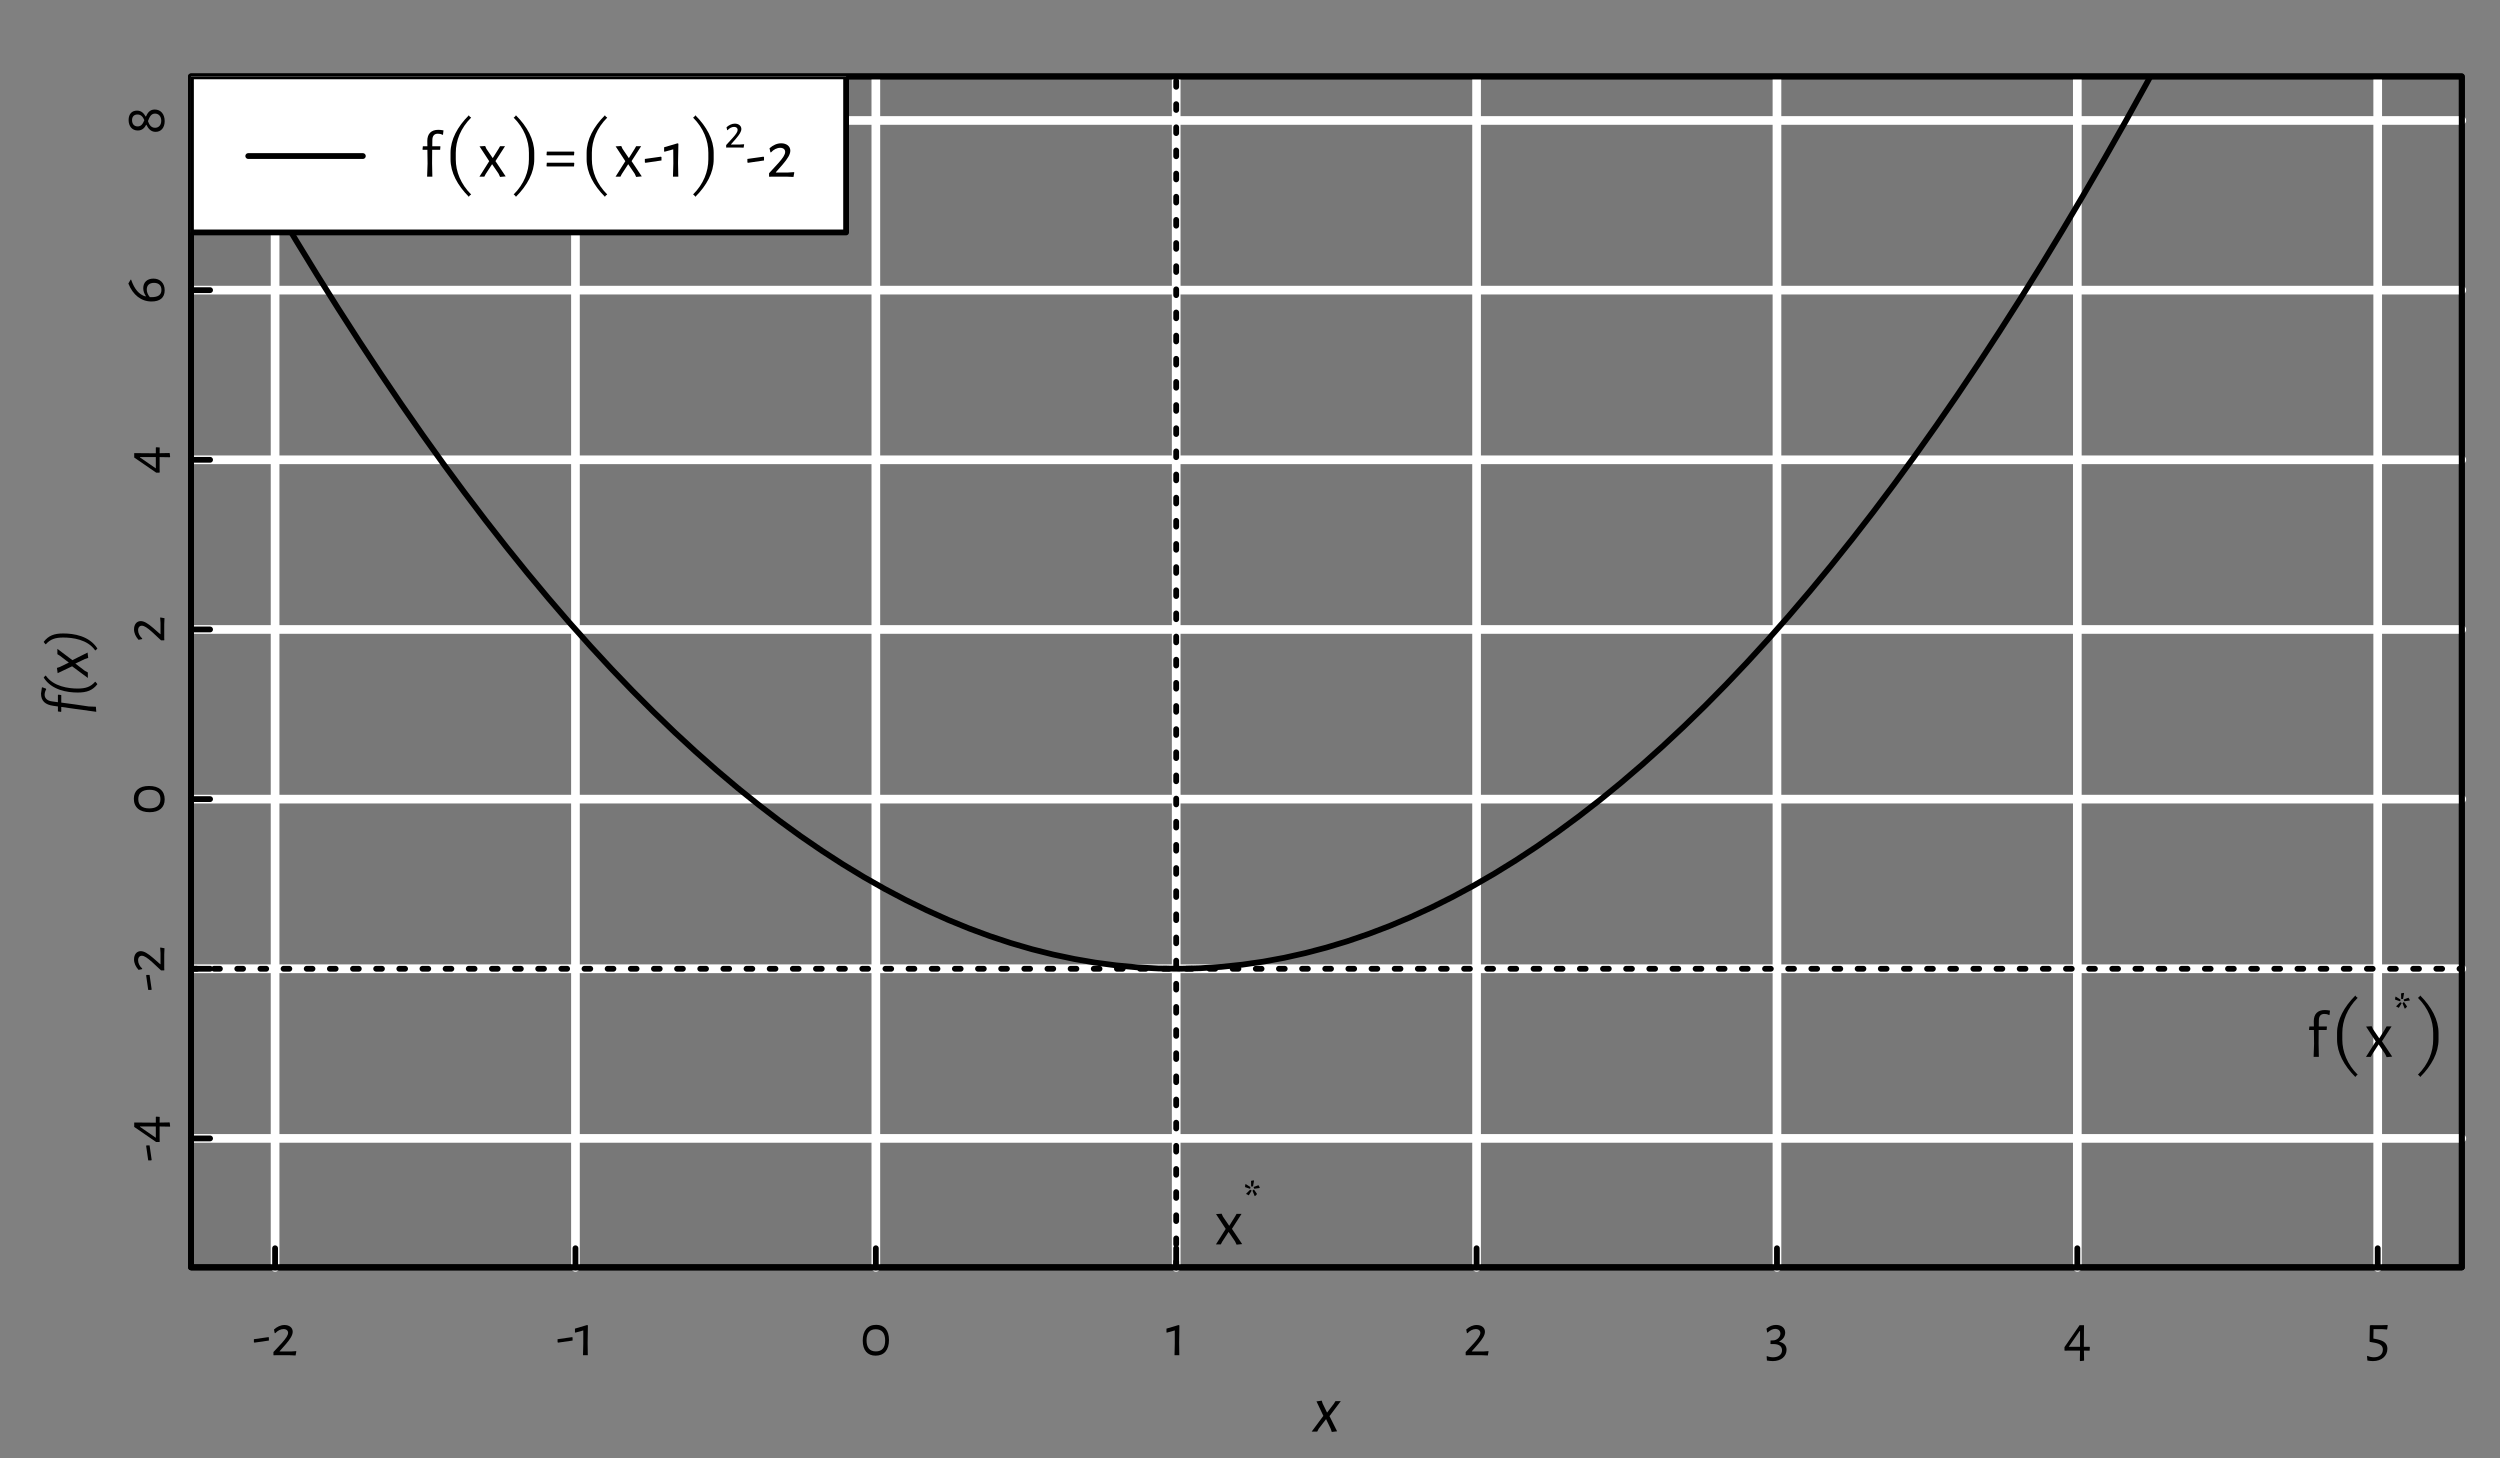 <?xml version="1.0" encoding="UTF-8"?>
<svg xmlns="http://www.w3.org/2000/svg" xmlns:xlink="http://www.w3.org/1999/xlink" width="432pt" height="252pt" viewBox="0 0 432 252" version="1.1">
<rect x="0" y="0" width="432" height="252" fill="#808080" stroke="none"/>
<defs>
<g>
<symbol overflow="visible" id="glyph0-0">
<path style="stroke:none;" d=""/>
</symbol>
<symbol overflow="visible" id="glyph0-1">
<path style="stroke:none;" d="M 2.812 -3.125 L 0.297 -2.766 L 0.297 -2.25 L 0.391 -2.172 L 2.891 -2.531 L 2.891 -3.047 Z M 2.812 -3.125 "/>
</symbol>
<symbol overflow="visible" id="glyph0-2">
<path style="stroke:none;" d="M 2.391 -5.219 C 1.734 -5.219 1.109 -4.922 0.578 -4.438 L 0.703 -3.812 L 0.812 -3.812 C 1.203 -4.25 1.734 -4.516 2.234 -4.516 C 2.734 -4.516 3.016 -4.234 3.016 -3.875 C 3.016 -3.438 2.641 -2.906 1.938 -2.109 L 0.484 -0.547 L 0.484 -0.016 L 0.547 0.016 L 0.922 0 L 3.25 0 L 4.312 0.047 L 4.438 -0.656 L 4.375 -0.703 L 3.5 -0.641 L 1.578 -0.641 L 1.547 -0.688 L 2.609 -1.891 C 3.438 -2.844 3.812 -3.5 3.812 -4.062 C 3.812 -4.766 3.219 -5.219 2.391 -5.219 Z M 2.391 -5.219 "/>
</symbol>
<symbol overflow="visible" id="glyph0-3">
<path style="stroke:none;" d="M 2.219 -5.219 L 0.109 -4.594 L 0.109 -3.938 L 0.203 -3.906 L 1.547 -4.281 L 1.547 -2.047 L 1.5 0 L 2.328 0 L 2.297 -2.156 L 2.344 -5.141 Z M 2.219 -5.219 "/>
</symbol>
<symbol overflow="visible" id="glyph0-4">
<path style="stroke:none;" d="M 2.812 -5.25 C 1.328 -5.25 0.484 -4.266 0.484 -2.516 C 0.484 -0.859 1.297 0.078 2.703 0.078 C 4.188 0.078 5.016 -0.906 5.016 -2.625 C 5.016 -4.312 4.219 -5.25 2.812 -5.25 Z M 2.734 -4.484 C 3.797 -4.484 4.359 -3.812 4.359 -2.531 C 4.359 -1.297 3.812 -0.656 2.75 -0.656 C 1.688 -0.656 1.141 -1.312 1.141 -2.578 C 1.141 -3.844 1.688 -4.484 2.734 -4.484 Z M 2.734 -4.484 "/>
</symbol>
<symbol overflow="visible" id="glyph0-5">
<path style="stroke:none;" d="M 1.984 -5.234 C 1.391 -5.234 0.859 -5.031 0.328 -4.594 L 0.453 -3.938 L 0.547 -3.938 C 0.984 -4.328 1.391 -4.547 1.828 -4.547 C 2.375 -4.547 2.734 -4.234 2.734 -3.734 C 2.734 -3.047 2.047 -2.562 1.484 -2.562 L 1.031 -2.547 L 1.016 -1.984 L 1.062 -1.922 L 1.672 -1.922 C 2.547 -1.891 3.016 -1.5 3.016 -0.844 C 3.016 -0.109 2.391 0.359 1.484 0.359 C 1.125 0.359 0.766 0.297 0.422 0.156 L 0.359 0.203 L 0.406 0.922 C 0.703 0.969 1.109 1.016 1.422 1.016 C 2.844 1.016 3.797 0.219 3.797 -0.953 C 3.797 -1.656 3.359 -2.141 2.531 -2.328 L 2.531 -2.375 C 3.25 -2.734 3.562 -3.344 3.562 -3.906 C 3.562 -4.688 2.938 -5.234 1.984 -5.234 Z M 1.984 -5.234 "/>
</symbol>
<symbol overflow="visible" id="glyph0-6">
<path style="stroke:none;" d="M 4.625 -0.781 L 4.672 -1.359 L 4.609 -1.453 L 3.625 -1.453 L 3.656 -5.188 L 2.891 -5.188 L 0.281 -1.391 L 0.281 -0.859 L 0.328 -0.781 L 1.016 -0.797 L 2.969 -0.797 L 2.938 0.953 L 3 1.016 L 3.625 0.953 L 3.672 0.891 L 3.641 -0.797 L 3.656 -0.797 Z M 1.016 -1.453 L 2.906 -4.188 L 2.969 -4.188 L 2.969 -1.453 Z M 1.016 -1.453 "/>
</symbol>
<symbol overflow="visible" id="glyph0-7">
<path style="stroke:none;" d="M 3.859 -5.219 L 2.906 -5.188 L 1.5 -5.188 L 0.953 -5.203 L 0.812 -5.094 L 0.766 -2.375 L 0.828 -2.297 L 1.719 -2.141 C 2.688 -1.953 3.062 -1.578 3.062 -0.969 C 3.062 -0.172 2.484 0.359 1.531 0.359 C 1.172 0.359 0.812 0.297 0.391 0.109 L 0.328 0.188 L 0.391 0.922 C 0.703 0.984 1.047 1.016 1.359 1.016 C 2.812 1.016 3.844 0.156 3.844 -1.109 C 3.844 -1.922 3.406 -2.469 2.078 -2.75 L 1.422 -2.875 L 1.453 -4.5 L 3 -4.5 L 3.75 -4.438 L 3.812 -4.5 L 3.906 -5.156 Z M 3.859 -5.219 "/>
</symbol>
<symbol overflow="visible" id="glyph1-0">
<path style="stroke:none;" d=""/>
</symbol>
<symbol overflow="visible" id="glyph1-1">
<path style="stroke:none;" d="M -3.125 -2.812 L -2.766 -0.297 L -2.25 -0.297 L -2.172 -0.391 L -2.531 -2.891 L -3.047 -2.891 Z M -3.125 -2.812 "/>
</symbol>
<symbol overflow="visible" id="glyph1-2">
<path style="stroke:none;" d="M -0.781 -4.625 L -1.359 -4.672 L -1.453 -4.609 L -1.453 -3.625 L -5.188 -3.656 L -5.188 -2.891 L -1.391 -0.281 L -0.859 -0.281 L -0.781 -0.328 L -0.797 -1.016 L -0.797 -2.969 L 0.953 -2.938 L 1.016 -3 L 0.953 -3.625 L 0.891 -3.672 L -0.797 -3.641 L -0.797 -3.656 Z M -1.453 -1.016 L -4.188 -2.906 L -4.188 -2.969 L -1.453 -2.969 Z M -1.453 -1.016 "/>
</symbol>
<symbol overflow="visible" id="glyph1-3">
<path style="stroke:none;" d="M -5.219 -2.391 C -5.219 -1.734 -4.922 -1.109 -4.438 -0.578 L -3.812 -0.703 L -3.812 -0.812 C -4.25 -1.203 -4.516 -1.734 -4.516 -2.234 C -4.516 -2.734 -4.234 -3.016 -3.875 -3.016 C -3.438 -3.016 -2.906 -2.641 -2.109 -1.938 L -0.547 -0.484 L -0.016 -0.484 L 0.016 -0.547 L 0 -0.922 L 0 -3.25 L 0.047 -4.312 L -0.656 -4.438 L -0.703 -4.375 L -0.641 -3.5 L -0.641 -1.578 L -0.688 -1.547 L -1.891 -2.609 C -2.844 -3.438 -3.5 -3.812 -4.062 -3.812 C -4.766 -3.812 -5.219 -3.219 -5.219 -2.391 Z M -5.219 -2.391 "/>
</symbol>
<symbol overflow="visible" id="glyph1-4">
<path style="stroke:none;" d="M -5.25 -2.812 C -5.25 -1.328 -4.266 -0.484 -2.516 -0.484 C -0.859 -0.484 0.078 -1.297 0.078 -2.703 C 0.078 -4.188 -0.906 -5.016 -2.625 -5.016 C -4.312 -5.016 -5.25 -4.219 -5.25 -2.812 Z M -4.484 -2.734 C -4.484 -3.797 -3.812 -4.359 -2.531 -4.359 C -1.297 -4.359 -0.656 -3.812 -0.656 -2.75 C -0.656 -1.688 -1.312 -1.141 -2.578 -1.141 C -3.844 -1.141 -4.484 -1.688 -4.484 -2.734 Z M -4.484 -2.734 "/>
</symbol>
<symbol overflow="visible" id="glyph1-5">
<path style="stroke:none;" d="M -3.625 -2.781 C -3.625 -2.266 -3.453 -1.812 -3.172 -1.422 L -3.25 -1.359 C -4.359 -1.688 -5.141 -2.594 -5.719 -4.25 L -5.812 -4.25 L -6.188 -3.609 L -6.188 -3.562 C -5.406 -1.609 -3.969 -0.484 -2.203 -0.484 C -0.766 -0.484 0.078 -1.109 0.078 -2.422 C 0.078 -3.688 -0.734 -4.438 -1.875 -4.438 C -2.922 -4.438 -3.625 -3.828 -3.625 -2.781 Z M -0.484 -2.484 C -0.484 -1.609 -1.078 -1.234 -2.203 -1.234 C -2.297 -1.234 -2.391 -1.234 -2.484 -1.234 C -2.828 -1.641 -3.016 -2.078 -3.016 -2.547 C -3.016 -3.281 -2.578 -3.703 -1.766 -3.703 C -0.922 -3.703 -0.484 -3.234 -0.484 -2.484 Z M -0.484 -2.484 "/>
</symbol>
<symbol overflow="visible" id="glyph1-6">
<path style="stroke:none;" d="M -6.156 -2.547 C -6.156 -1.484 -5.562 -0.734 -4.562 -0.734 C -3.781 -0.734 -3.375 -1.234 -3.125 -1.719 L -3.078 -1.719 C -2.781 -1.125 -2.359 -0.5 -1.484 -0.5 C -0.578 -0.5 0.078 -1.188 0.078 -2.344 C 0.078 -3.562 -0.594 -4.359 -1.641 -4.359 C -2.547 -4.359 -2.891 -3.719 -3.156 -3.156 L -3.219 -3.156 C -3.516 -3.688 -3.938 -4.172 -4.703 -4.172 C -5.609 -4.172 -6.156 -3.562 -6.156 -2.547 Z M -5.562 -2.516 C -5.562 -3.125 -5.219 -3.5 -4.625 -3.5 C -3.969 -3.5 -3.656 -3.031 -3.438 -2.516 C -3.672 -1.953 -3.938 -1.438 -4.594 -1.438 C -5.188 -1.438 -5.562 -1.859 -5.562 -2.516 Z M -2.812 -2.359 C -2.547 -3.016 -2.312 -3.656 -1.594 -3.656 C -0.969 -3.656 -0.516 -3.188 -0.516 -2.422 C -0.516 -1.672 -0.953 -1.203 -1.578 -1.203 C -2.312 -1.203 -2.609 -1.781 -2.812 -2.359 Z M -2.812 -2.359 "/>
</symbol>
<symbol overflow="visible" id="glyph2-0">
<path style="stroke:none;" d=""/>
</symbol>
<symbol overflow="visible" id="glyph2-1">
<path style="stroke:none;" d="M 3.062 -2.672 L 5.016 -5.266 L 4.094 -5.266 L 3.812 -4.812 L 2.641 -3.281 L 1.875 -4.859 L 1.719 -5.344 L 0.812 -5.219 L 2 -2.719 L -0.016 0 L 0.938 0 L 1.203 -0.5 L 2.469 -2.156 L 3.266 -0.5 L 3.453 0.062 L 4.375 -0.047 Z M 3.062 -2.672 "/>
</symbol>
<symbol overflow="visible" id="glyph3-0">
<path style="stroke:none;" d=""/>
</symbol>
<symbol overflow="visible" id="glyph3-1">
<path style="stroke:none;" d="M -7.938 -4.859 L -8.094 -3.812 C -8.094 -2.5 -7.328 -1.875 -5.953 -1.688 L -5.172 -1.578 L -5.172 -0.719 L -4.656 -0.641 L -4.594 -0.703 L -4.594 -1.5 L -2.188 -1.156 L 1.453 -0.656 L 1.391 -1.531 L 0.156 -1.578 L -2.281 -1.938 L -4.594 -2.25 L -4.594 -3.547 L -5.078 -3.625 L -5.172 -3.547 L -5.172 -2.312 L -6.172 -2.453 C -7.016 -2.547 -7.469 -3 -7.469 -3.609 C -7.469 -3.875 -7.375 -4.25 -7.203 -4.531 L -7.234 -4.656 L -7.859 -4.891 Z M -7.938 -4.859 "/>
</symbol>
<symbol overflow="visible" id="glyph3-2">
<path style="stroke:none;" d="M -7.609 -3.391 L -7.609 -3.312 C -6.234 -1.188 -3.578 -0.766 -1.75 -0.766 C -0.156 -0.766 0.797 -1.141 1.625 -2.172 L 1.625 -2.25 L 1.328 -2.609 L 1.25 -2.625 C 0.5 -1.75 -0.375 -1.453 -1.75 -1.453 C -3.344 -1.453 -5.938 -1.797 -7.25 -3.672 L -7.328 -3.688 Z M -7.609 -3.391 "/>
</symbol>
<symbol overflow="visible" id="glyph3-3">
<path style="stroke:none;" d="M -2.672 -3.062 L -5.266 -5.016 L -5.266 -4.094 L -4.812 -3.812 L -3.281 -2.641 L -4.859 -1.875 L -5.344 -1.719 L -5.219 -0.812 L -2.719 -2 L 0 0.016 L 0 -0.938 L -0.5 -1.203 L -2.156 -2.469 L -0.5 -3.266 L 0.062 -3.453 L -0.047 -4.375 Z M -2.672 -3.062 "/>
</symbol>
<symbol overflow="visible" id="glyph3-4">
<path style="stroke:none;" d="M 1.625 0.016 L 1.625 -0.062 C 0.234 -2.203 -2.422 -2.625 -4.25 -2.625 C -5.844 -2.625 -6.781 -2.25 -7.609 -1.203 L -7.609 -1.125 L -7.328 -0.766 L -7.25 -0.766 C -6.484 -1.641 -5.609 -1.922 -4.25 -1.922 C -2.641 -1.922 -0.062 -1.594 1.25 0.281 L 1.328 0.297 Z M 1.625 0.016 "/>
</symbol>
<symbol overflow="visible" id="glyph4-0">
<path style="stroke:none;" d=""/>
</symbol>
<symbol overflow="visible" id="glyph4-1">
<path style="stroke:none;" d="M 1.25 -5.297 L 0.281 -5.234 L 1.953 -2.672 L 0.266 0 L 1.109 0 L 1.344 -0.453 L 2.453 -2.156 L 3.578 -0.5 L 3.828 0.047 L 4.797 -0.047 L 3.031 -2.688 L 4.688 -5.266 L 3.828 -5.266 L 3.562 -4.797 L 2.562 -3.203 L 1.469 -4.812 Z M 1.25 -5.297 "/>
</symbol>
<symbol overflow="visible" id="glyph4-2">
<path style="stroke:none;" d="M 3.125 -8.094 C 1.922 -8.094 1.234 -7.422 1.234 -6.172 L 1.25 -5.25 L 0.469 -5.25 L 0.406 -4.719 L 0.453 -4.641 L 1.25 -4.641 L 1.281 -2.25 L 1.203 0 L 2.109 0 L 2.062 -2.312 L 2.078 -4.641 L 3.453 -4.641 L 3.5 -5.188 L 3.469 -5.25 L 2.094 -5.25 L 2.109 -6.312 C 2.109 -7.062 2.453 -7.422 3.047 -7.422 C 3.328 -7.422 3.562 -7.391 3.891 -7.219 L 3.953 -7.281 L 4.031 -8 C 3.703 -8.062 3.406 -8.094 3.125 -8.094 Z M 3.125 -8.094 "/>
</symbol>
<symbol overflow="visible" id="glyph4-3">
<path style="stroke:none;" d="M 5.094 -4.328 L 0.406 -4.328 L 0.359 -3.75 L 0.422 -3.688 L 5.109 -3.688 L 5.156 -4.25 Z M 5.094 -2.406 L 0.406 -2.406 L 0.359 -1.828 L 0.422 -1.766 L 5.109 -1.766 L 5.156 -2.328 Z M 5.094 -2.406 "/>
</symbol>
<symbol overflow="visible" id="glyph4-4">
<path style="stroke:none;" d="M 3.109 -3.453 L 0.328 -3.062 L 0.328 -2.484 L 0.422 -2.391 L 3.203 -2.797 L 3.203 -3.375 Z M 3.109 -3.453 "/>
</symbol>
<symbol overflow="visible" id="glyph4-5">
<path style="stroke:none;" d="M 2.453 -5.766 L 0.125 -5.078 L 0.125 -4.359 L 0.219 -4.312 L 1.703 -4.719 L 1.719 -2.266 L 1.656 0 L 2.578 0 L 2.531 -2.375 L 2.594 -5.688 Z M 2.453 -5.766 "/>
</symbol>
<symbol overflow="visible" id="glyph4-6">
<path style="stroke:none;" d="M 2.641 -5.766 C 1.922 -5.766 1.219 -5.438 0.625 -4.906 L 0.781 -4.203 L 0.891 -4.203 C 1.328 -4.688 1.906 -4.984 2.469 -4.984 C 3.031 -4.984 3.328 -4.688 3.328 -4.281 C 3.328 -3.797 2.922 -3.203 2.141 -2.328 L 0.547 -0.594 L 0.547 -0.016 L 0.594 0.016 L 1.031 0 L 3.594 0 L 4.766 0.047 L 4.906 -0.719 L 4.828 -0.781 L 3.859 -0.719 L 1.734 -0.719 L 1.719 -0.766 L 2.875 -2.078 C 3.797 -3.156 4.219 -3.859 4.219 -4.5 C 4.219 -5.266 3.547 -5.766 2.641 -5.766 Z M 2.641 -5.766 "/>
</symbol>
<symbol overflow="visible" id="glyph5-0">
<path style="stroke:none;" d=""/>
</symbol>
<symbol overflow="visible" id="glyph5-1">
<path style="stroke:none;" d="M 1.828 -6.016 C 1.656 -6.016 1.484 -5.984 1.328 -5.938 L 1.344 -5 L 1.391 -4.953 L 1.672 -4.984 L 1.844 -5.969 Z M 0.422 -5.375 L 0.359 -5.359 C 0.297 -5.203 0.297 -5 0.297 -4.859 L 1.125 -4.578 L 1.188 -4.609 L 1.219 -4.875 Z M 2.609 -5.188 L 1.797 -4.891 L 1.766 -4.828 L 1.891 -4.578 L 2.797 -4.703 L 2.844 -4.75 C 2.781 -4.906 2.703 -5.062 2.609 -5.188 Z M 1.766 -4.422 L 1.578 -4.234 L 1.953 -3.312 L 2.016 -3.312 C 2.156 -3.406 2.266 -3.516 2.359 -3.672 L 1.859 -4.406 Z M 1.172 -4.406 L 0.484 -3.719 L 0.484 -3.672 C 0.641 -3.578 0.781 -3.5 0.938 -3.438 L 1.406 -4.203 L 1.422 -4.281 Z M 1.172 -4.406 "/>
</symbol>
<symbol overflow="visible" id="glyph5-2">
<path style="stroke:none;" d="M 1.891 -4.125 C 1.375 -4.125 0.875 -3.875 0.453 -3.5 L 0.562 -3 L 0.641 -3 C 0.953 -3.344 1.359 -3.562 1.75 -3.562 C 2.156 -3.562 2.375 -3.344 2.375 -3.047 C 2.375 -2.703 2.078 -2.281 1.531 -1.672 L 0.391 -0.422 L 0.391 -0.016 L 0.422 0.016 L 0.734 0 L 2.562 0 L 3.406 0.031 L 3.5 -0.516 L 3.438 -0.562 L 2.75 -0.516 L 1.234 -0.516 L 1.219 -0.547 L 2.047 -1.484 C 2.703 -2.25 3.016 -2.75 3.016 -3.203 C 3.016 -3.75 2.531 -4.125 1.891 -4.125 Z M 1.891 -4.125 "/>
</symbol>
<symbol overflow="visible" id="glyph6-0">
<path style="stroke:none;" d="M 0.719 0 L 6.406 0 L 6.406 -6.891 L 0.719 -6.891 Z M 1.422 -0.719 L 1.422 -6.188 L 5.703 -6.188 L 5.703 -0.719 Z M 1.422 -0.719 "/>
</symbol>
<symbol overflow="visible" id="glyph6-1">
<path style="stroke:none;" d="M 1.766 -3 C 1.766 -0.719 2.969 1.516 4.938 3.484 C 4.969 3.391 5.031 3.312 5.094 3.25 C 5.172 3.172 5.25 3.125 5.328 3.078 C 3.516 1.266 2.672 -0.891 2.672 -3 L 2.672 -4.125 C 2.672 -6.234 3.516 -8.391 5.328 -10.203 C 5.25 -10.25 5.172 -10.297 5.094 -10.375 C 5.031 -10.438 4.969 -10.516 4.938 -10.609 C 2.969 -8.641 1.766 -6.406 1.766 -4.125 Z M 1.766 -3 "/>
</symbol>
<symbol overflow="visible" id="glyph6-2">
<path style="stroke:none;" d="M 1.172 3.078 C 1.25 3.125 1.328 3.172 1.391 3.25 C 1.469 3.312 1.531 3.391 1.562 3.484 C 3.531 1.516 4.734 -0.719 4.734 -3 L 4.734 -4.125 C 4.734 -6.406 3.531 -8.641 1.562 -10.609 C 1.531 -10.516 1.469 -10.438 1.391 -10.375 C 1.328 -10.297 1.25 -10.25 1.172 -10.203 C 2.984 -8.391 3.812 -6.234 3.812 -4.125 L 3.812 -3 C 3.812 -0.891 2.984 1.266 1.172 3.078 Z M 1.172 3.078 "/>
</symbol>
</g>
<clipPath id="clip1">
  <path d="M 33 13.199 L 426 13.199 L 426 219 L 33 219 Z M 33 13.199 "/>
</clipPath>
<clipPath id="clip2">
  <path d="M 33 13.199 L 426 13.199 L 426 220 L 33 220 Z M 33 13.199 "/>
</clipPath>
<clipPath id="clip3">
  <path d="M 46 13.199 L 49 13.199 L 49 220 L 46 220 Z M 46 13.199 "/>
</clipPath>
<clipPath id="clip4">
  <path d="M 98 13.199 L 101 13.199 L 101 220 L 98 220 Z M 98 13.199 "/>
</clipPath>
<clipPath id="clip5">
  <path d="M 150 13.199 L 153 13.199 L 153 220 L 150 220 Z M 150 13.199 "/>
</clipPath>
<clipPath id="clip6">
  <path d="M 202 13.199 L 204 13.199 L 204 220 L 202 220 Z M 202 13.199 "/>
</clipPath>
<clipPath id="clip7">
  <path d="M 254 13.199 L 256 13.199 L 256 220 L 254 220 Z M 254 13.199 "/>
</clipPath>
<clipPath id="clip8">
  <path d="M 306 13.199 L 308 13.199 L 308 220 L 306 220 Z M 306 13.199 "/>
</clipPath>
<clipPath id="clip9">
  <path d="M 358 13.199 L 360 13.199 L 360 220 L 358 220 Z M 358 13.199 "/>
</clipPath>
<clipPath id="clip10">
  <path d="M 410 13.199 L 412 13.199 L 412 220 L 410 220 Z M 410 13.199 "/>
</clipPath>
<clipPath id="clip11">
  <path d="M 33 195 L 426.398 195 L 426.398 198 L 33 198 Z M 33 195 "/>
</clipPath>
<clipPath id="clip12">
  <path d="M 33 166 L 426.398 166 L 426.398 169 L 33 169 Z M 33 166 "/>
</clipPath>
<clipPath id="clip13">
  <path d="M 33 137 L 426.398 137 L 426.398 139 L 33 139 Z M 33 137 "/>
</clipPath>
<clipPath id="clip14">
  <path d="M 33 108 L 426.398 108 L 426.398 110 L 33 110 Z M 33 108 "/>
</clipPath>
<clipPath id="clip15">
  <path d="M 33 78 L 426.398 78 L 426.398 81 L 33 81 Z M 33 78 "/>
</clipPath>
<clipPath id="clip16">
  <path d="M 33 49 L 426.398 49 L 426.398 51 L 33 51 Z M 33 49 "/>
</clipPath>
<clipPath id="clip17">
  <path d="M 33 20 L 426.398 20 L 426.398 22 L 33 22 Z M 33 20 "/>
</clipPath>
<clipPath id="clip18">
  <path d="M 47 13.199 L 380 13.199 L 380 168 L 47 168 Z M 47 13.199 "/>
</clipPath>
<clipPath id="clip19">
  <path d="M 202 13.199 L 204 13.199 L 204 220 L 202 220 Z M 202 13.199 "/>
</clipPath>
<clipPath id="clip20">
  <path d="M 33 166 L 426 166 L 426 168 L 33 168 Z M 33 166 "/>
</clipPath>
<clipPath id="clip21">
  <path d="M 33 13.199 L 147 13.199 L 147 41 L 33 41 Z M 33 13.199 "/>
</clipPath>
</defs>
<g id="surface8">
<g clip-path="url(#clip1)" clip-rule="nonzero">
<path style=" stroke:none;fill-rule:nonzero;fill:rgb(0%,0%,0%);fill-opacity:0.063;" d="M 33 13.199 L 425.398 13.199 L 425.398 219 L 33 219 Z M 33 13.199 "/>
</g>
<g clip-path="url(#clip2)" clip-rule="nonzero">
<path style="fill:none;stroke-width:1;stroke-linecap:round;stroke-linejoin:round;stroke:rgb(0%,0%,0%);stroke-opacity:1;stroke-miterlimit:10;" d="M 33 13.199 L 425.398 13.199 L 425.398 219 L 33 219 Z M 33 13.199 "/>
</g>
<g clip-path="url(#clip3)" clip-rule="nonzero">
<path style="fill:none;stroke-width:1.5;stroke-linecap:round;stroke-linejoin:round;stroke:rgb(100%,100%,100%);stroke-opacity:1;stroke-miterlimit:10;" d="M 47.535 219 L 47.535 13.199 "/>
</g>
<g clip-path="url(#clip4)" clip-rule="nonzero">
<path style="fill:none;stroke-width:1.5;stroke-linecap:round;stroke-linejoin:round;stroke:rgb(100%,100%,100%);stroke-opacity:1;stroke-miterlimit:10;" d="M 99.438 219 L 99.438 13.199 "/>
</g>
<g clip-path="url(#clip5)" clip-rule="nonzero">
<path style="fill:none;stroke-width:1.5;stroke-linecap:round;stroke-linejoin:round;stroke:rgb(100%,100%,100%);stroke-opacity:1;stroke-miterlimit:10;" d="M 151.344 219 L 151.344 13.199 "/>
</g>
<g clip-path="url(#clip6)" clip-rule="nonzero">
<path style="fill:none;stroke-width:1.5;stroke-linecap:round;stroke-linejoin:round;stroke:rgb(100%,100%,100%);stroke-opacity:1;stroke-miterlimit:10;" d="M 203.246 219 L 203.246 13.199 "/>
</g>
<g clip-path="url(#clip7)" clip-rule="nonzero">
<path style="fill:none;stroke-width:1.5;stroke-linecap:round;stroke-linejoin:round;stroke:rgb(100%,100%,100%);stroke-opacity:1;stroke-miterlimit:10;" d="M 255.152 219 L 255.152 13.199 "/>
</g>
<g clip-path="url(#clip8)" clip-rule="nonzero">
<path style="fill:none;stroke-width:1.5;stroke-linecap:round;stroke-linejoin:round;stroke:rgb(100%,100%,100%);stroke-opacity:1;stroke-miterlimit:10;" d="M 307.059 219 L 307.059 13.199 "/>
</g>
<g clip-path="url(#clip9)" clip-rule="nonzero">
<path style="fill:none;stroke-width:1.5;stroke-linecap:round;stroke-linejoin:round;stroke:rgb(100%,100%,100%);stroke-opacity:1;stroke-miterlimit:10;" d="M 358.961 219 L 358.961 13.199 "/>
</g>
<g clip-path="url(#clip10)" clip-rule="nonzero">
<path style="fill:none;stroke-width:1.5;stroke-linecap:round;stroke-linejoin:round;stroke:rgb(100%,100%,100%);stroke-opacity:1;stroke-miterlimit:10;" d="M 410.867 219 L 410.867 13.199 "/>
</g>
<g clip-path="url(#clip11)" clip-rule="nonzero">
<path style="fill:none;stroke-width:1.5;stroke-linecap:round;stroke-linejoin:round;stroke:rgb(100%,100%,100%);stroke-opacity:1;stroke-miterlimit:10;" d="M 33 196.719 L 425.398 196.719 "/>
</g>
<g clip-path="url(#clip12)" clip-rule="nonzero">
<path style="fill:none;stroke-width:1.5;stroke-linecap:round;stroke-linejoin:round;stroke:rgb(100%,100%,100%);stroke-opacity:1;stroke-miterlimit:10;" d="M 33 167.402 L 425.398 167.402 "/>
</g>
<g clip-path="url(#clip13)" clip-rule="nonzero">
<path style="fill:none;stroke-width:1.5;stroke-linecap:round;stroke-linejoin:round;stroke:rgb(100%,100%,100%);stroke-opacity:1;stroke-miterlimit:10;" d="M 33 138.086 L 425.398 138.086 "/>
</g>
<g clip-path="url(#clip14)" clip-rule="nonzero">
<path style="fill:none;stroke-width:1.5;stroke-linecap:round;stroke-linejoin:round;stroke:rgb(100%,100%,100%);stroke-opacity:1;stroke-miterlimit:10;" d="M 33 108.77 L 425.398 108.77 "/>
</g>
<g clip-path="url(#clip15)" clip-rule="nonzero">
<path style="fill:none;stroke-width:1.5;stroke-linecap:round;stroke-linejoin:round;stroke:rgb(100%,100%,100%);stroke-opacity:1;stroke-miterlimit:10;" d="M 33 79.453 L 425.398 79.453 "/>
</g>
<g clip-path="url(#clip16)" clip-rule="nonzero">
<path style="fill:none;stroke-width:1.5;stroke-linecap:round;stroke-linejoin:round;stroke:rgb(100%,100%,100%);stroke-opacity:1;stroke-miterlimit:10;" d="M 33 50.137 L 425.398 50.137 "/>
</g>
<g clip-path="url(#clip17)" clip-rule="nonzero">
<path style="fill:none;stroke-width:1.5;stroke-linecap:round;stroke-linejoin:round;stroke:rgb(100%,100%,100%);stroke-opacity:1;stroke-miterlimit:10;" d="M 33 20.82 L 425.398 20.82 "/>
</g>
<path style="fill:none;stroke-width:1;stroke-linecap:round;stroke-linejoin:round;stroke:rgb(0%,0%,0%);stroke-opacity:1;stroke-miterlimit:10;" d="M 33 219 L 425.398 219 L 425.398 13.199 L 33 13.199 L 33 219 "/>
<g clip-path="url(#clip18)" clip-rule="nonzero">
<path style="fill:none;stroke-width:1;stroke-linecap:round;stroke-linejoin:round;stroke:rgb(0%,0%,0%);stroke-opacity:1;stroke-miterlimit:10;" d="M 47.535 35.48 L 51.168 41.566 L 54.801 47.508 L 58.434 53.305 L 62.066 58.957 L 65.699 64.465 L 69.332 69.832 L 72.965 75.055 L 76.602 80.137 L 80.234 85.07 L 83.867 89.863 L 87.5 94.512 L 91.133 99.016 L 94.766 103.375 L 98.398 107.594 L 102.035 111.664 L 105.668 115.598 L 109.301 119.383 L 112.934 123.023 L 116.566 126.523 L 120.199 129.879 L 123.832 133.09 L 127.465 136.156 L 131.102 139.082 L 134.734 141.863 L 138.367 144.5 L 142 146.992 L 145.633 149.344 L 149.266 151.551 L 152.898 153.613 L 156.535 155.531 L 160.168 157.305 L 163.801 158.938 L 167.434 160.426 L 171.066 161.77 L 174.699 162.969 L 178.332 164.027 L 181.965 164.938 L 185.602 165.707 L 189.234 166.336 L 192.867 166.816 L 196.5 167.156 L 200.133 167.352 L 203.766 167.402 L 207.398 167.309 L 211.035 167.074 L 214.668 166.695 L 218.301 166.172 L 221.934 165.504 L 225.566 164.691 L 229.199 163.738 L 232.832 162.641 L 236.465 161.398 L 240.102 160.016 L 243.734 158.484 L 247.367 156.812 L 251 154.996 L 254.633 153.035 L 258.266 150.934 L 261.898 148.688 L 265.535 146.297 L 269.168 143.762 L 272.801 141.082 L 276.434 138.262 L 280.066 135.297 L 283.699 132.188 L 287.332 128.934 L 290.965 125.539 L 294.602 122 L 298.234 118.316 L 301.867 114.488 L 305.5 110.516 L 309.133 106.402 L 312.766 102.145 L 316.398 97.742 L 320.035 93.195 L 323.668 88.508 L 327.301 83.676 L 330.934 78.699 L 334.566 73.578 L 338.199 68.316 L 341.832 62.906 L 345.465 57.355 L 349.102 51.66 L 352.734 45.824 L 356.367 39.84 L 360 33.715 L 363.633 27.445 L 367.266 21.035 L 370.898 14.477 L 374.535 7.777 L 378.168 0.934 L 378.652 0 "/>
</g>
<path style="fill:none;stroke-width:1;stroke-linecap:round;stroke-linejoin:round;stroke:rgb(0%,0%,0%);stroke-opacity:1;stroke-miterlimit:10;" d="M 47.535 215.699 L 47.535 219 "/>
<path style="fill:none;stroke-width:1;stroke-linecap:round;stroke-linejoin:round;stroke:rgb(0%,0%,0%);stroke-opacity:1;stroke-miterlimit:10;" d="M 99.438 215.699 L 99.438 219 "/>
<path style="fill:none;stroke-width:1;stroke-linecap:round;stroke-linejoin:round;stroke:rgb(0%,0%,0%);stroke-opacity:1;stroke-miterlimit:10;" d="M 151.344 215.699 L 151.344 219 "/>
<path style="fill:none;stroke-width:1;stroke-linecap:round;stroke-linejoin:round;stroke:rgb(0%,0%,0%);stroke-opacity:1;stroke-miterlimit:10;" d="M 203.246 215.699 L 203.246 219 "/>
<path style="fill:none;stroke-width:1;stroke-linecap:round;stroke-linejoin:round;stroke:rgb(0%,0%,0%);stroke-opacity:1;stroke-miterlimit:10;" d="M 255.152 215.699 L 255.152 219 "/>
<path style="fill:none;stroke-width:1;stroke-linecap:round;stroke-linejoin:round;stroke:rgb(0%,0%,0%);stroke-opacity:1;stroke-miterlimit:10;" d="M 307.059 215.699 L 307.059 219 "/>
<path style="fill:none;stroke-width:1;stroke-linecap:round;stroke-linejoin:round;stroke:rgb(0%,0%,0%);stroke-opacity:1;stroke-miterlimit:10;" d="M 358.961 215.699 L 358.961 219 "/>
<path style="fill:none;stroke-width:1;stroke-linecap:round;stroke-linejoin:round;stroke:rgb(0%,0%,0%);stroke-opacity:1;stroke-miterlimit:10;" d="M 410.867 215.699 L 410.867 219 "/>
<g style="fill:rgb(0%,0%,0%);fill-opacity:1;">
  <use xlink:href="#glyph0-1" x="43.574" y="234.18"/>
  <use xlink:href="#glyph0-2" x="46.767" y="234.18"/>
</g>
<g style="fill:rgb(0%,0%,0%);fill-opacity:1;">
  <use xlink:href="#glyph0-1" x="96.051" y="234.18"/>
  <use xlink:href="#glyph0-3" x="99.244" y="234.18"/>
</g>
<g style="fill:rgb(0%,0%,0%);fill-opacity:1;">
  <use xlink:href="#glyph0-4" x="148.598" y="234.18"/>
</g>
<g style="fill:rgb(0%,0%,0%);fill-opacity:1;">
  <use xlink:href="#glyph0-3" x="201.457" y="234.18"/>
</g>
<g style="fill:rgb(0%,0%,0%);fill-opacity:1;">
  <use xlink:href="#glyph0-2" x="252.785" y="234.18"/>
</g>
<g style="fill:rgb(0%,0%,0%);fill-opacity:1;">
  <use xlink:href="#glyph0-5" x="304.918" y="234.18"/>
</g>
<g style="fill:rgb(0%,0%,0%);fill-opacity:1;">
  <use xlink:href="#glyph0-6" x="356.461" y="234.18"/>
</g>
<g style="fill:rgb(0%,0%,0%);fill-opacity:1;">
  <use xlink:href="#glyph0-7" x="408.695" y="234.18"/>
</g>
<path style="fill:none;stroke-width:1;stroke-linecap:round;stroke-linejoin:round;stroke:rgb(0%,0%,0%);stroke-opacity:1;stroke-miterlimit:10;" d="M 36.301 196.719 L 33 196.719 "/>
<path style="fill:none;stroke-width:1;stroke-linecap:round;stroke-linejoin:round;stroke:rgb(0%,0%,0%);stroke-opacity:1;stroke-miterlimit:10;" d="M 36.301 167.402 L 33 167.402 "/>
<path style="fill:none;stroke-width:1;stroke-linecap:round;stroke-linejoin:round;stroke:rgb(0%,0%,0%);stroke-opacity:1;stroke-miterlimit:10;" d="M 36.301 138.086 L 33 138.086 "/>
<path style="fill:none;stroke-width:1;stroke-linecap:round;stroke-linejoin:round;stroke:rgb(0%,0%,0%);stroke-opacity:1;stroke-miterlimit:10;" d="M 36.301 108.77 L 33 108.77 "/>
<path style="fill:none;stroke-width:1;stroke-linecap:round;stroke-linejoin:round;stroke:rgb(0%,0%,0%);stroke-opacity:1;stroke-miterlimit:10;" d="M 36.301 79.453 L 33 79.453 "/>
<path style="fill:none;stroke-width:1;stroke-linecap:round;stroke-linejoin:round;stroke:rgb(0%,0%,0%);stroke-opacity:1;stroke-miterlimit:10;" d="M 36.301 50.137 L 33 50.137 "/>
<path style="fill:none;stroke-width:1;stroke-linecap:round;stroke-linejoin:round;stroke:rgb(0%,0%,0%);stroke-opacity:1;stroke-miterlimit:10;" d="M 36.301 20.82 L 33 20.82 "/>
<g style="fill:rgb(0%,0%,0%);fill-opacity:1;">
  <use xlink:href="#glyph1-1" x="28.379" y="200.816"/>
  <use xlink:href="#glyph1-2" x="28.379" y="197.624"/>
</g>
<g style="fill:rgb(0%,0%,0%);fill-opacity:1;">
  <use xlink:href="#glyph1-1" x="28.379" y="171.363"/>
  <use xlink:href="#glyph1-3" x="28.379" y="168.17"/>
</g>
<g style="fill:rgb(0%,0%,0%);fill-opacity:1;">
  <use xlink:href="#glyph1-4" x="28.379" y="140.832"/>
</g>
<g style="fill:rgb(0%,0%,0%);fill-opacity:1;">
  <use xlink:href="#glyph1-3" x="28.379" y="111.137"/>
</g>
<g style="fill:rgb(0%,0%,0%);fill-opacity:1;">
  <use xlink:href="#glyph1-2" x="28.379" y="81.953"/>
</g>
<g style="fill:rgb(0%,0%,0%);fill-opacity:1;">
  <use xlink:href="#glyph1-5" x="28.379" y="52.582"/>
</g>
<g style="fill:rgb(0%,0%,0%);fill-opacity:1;">
  <use xlink:href="#glyph1-6" x="28.379" y="23.285"/>
</g>
<path style="fill:none;stroke-width:1;stroke-linecap:round;stroke-linejoin:round;stroke:rgb(0%,0%,0%);stroke-opacity:1;stroke-miterlimit:10;" d="M 33 219 L 425.398 219 L 425.398 13.199 L 33 13.199 L 33 219 "/>
<g style="fill:rgb(0%,0%,0%);fill-opacity:1;">
  <use xlink:href="#glyph2-1" x="226.676" y="247.379"/>
</g>
<g style="fill:rgb(0%,0%,0%);fill-opacity:1;">
  <use xlink:href="#glyph3-1" x="15.18" y="123.656"/>
  <use xlink:href="#glyph3-2" x="15.18" y="120.436"/>
  <use xlink:href="#glyph3-3" x="15.18" y="117.136"/>
  <use xlink:href="#glyph3-4" x="15.18" y="112.087"/>
</g>
<g clip-path="url(#clip19)" clip-rule="nonzero">
<path style="fill:none;stroke-width:1;stroke-linecap:round;stroke-linejoin:round;stroke:rgb(0%,0%,0%);stroke-opacity:1;stroke-dasharray:1,3;stroke-miterlimit:10;" d="M 203.246 219 L 203.246 13.199 "/>
</g>
<g clip-path="url(#clip20)" clip-rule="nonzero">
<path style="fill:none;stroke-width:1;stroke-linecap:round;stroke-linejoin:round;stroke:rgb(0%,0%,0%);stroke-opacity:1;stroke-dasharray:1,3;stroke-miterlimit:10;" d="M 33 167.402 L 425.398 167.402 "/>
</g>
<g style="fill:rgb(0%,0%,0%);fill-opacity:1;">
  <use xlink:href="#glyph4-1" x="209.848" y="215.027"/>
</g>
<g style="fill:rgb(0%,0%,0%);fill-opacity:1;">
  <use xlink:href="#glyph5-1" x="214.852" y="209.992"/>
</g>
<g style="fill:rgb(0%,0%,0%);fill-opacity:1;">
  <use xlink:href="#glyph4-2" x="398.59" y="182.629"/>
</g>
<g style="fill:rgb(0%,0%,0%);fill-opacity:1;">
  <use xlink:href="#glyph6-1" x="402.078" y="182.629"/>
</g>
<g style="fill:rgb(0%,0%,0%);fill-opacity:1;">
  <use xlink:href="#glyph4-1" x="408.574" y="182.629"/>
</g>
<g style="fill:rgb(0%,0%,0%);fill-opacity:1;">
  <use xlink:href="#glyph5-1" x="413.578" y="177.594"/>
</g>
<g style="fill:rgb(0%,0%,0%);fill-opacity:1;">
  <use xlink:href="#glyph6-2" x="416.645" y="182.629"/>
</g>
<g clip-path="url(#clip21)" clip-rule="nonzero">
<path style="fill-rule:nonzero;fill:rgb(100%,100%,100%);fill-opacity:1;stroke-width:1;stroke-linecap:round;stroke-linejoin:round;stroke:rgb(0%,0%,0%);stroke-opacity:1;stroke-miterlimit:10;" d="M 33 13.199 L 146.207 13.199 L 146.207 40.164 L 33 40.164 Z M 33 13.199 "/>
</g>
<path style="fill:none;stroke-width:1;stroke-linecap:round;stroke-linejoin:round;stroke:rgb(0%,0%,0%);stroke-opacity:1;stroke-miterlimit:10;" d="M 42.898 26.965 L 62.699 26.965 "/>
<g style="fill:rgb(0%,0%,0%);fill-opacity:1;">
  <use xlink:href="#glyph4-2" x="72.602" y="30.527"/>
</g>
<g style="fill:rgb(0%,0%,0%);fill-opacity:1;">
  <use xlink:href="#glyph6-1" x="76.086" y="30.527"/>
</g>
<g style="fill:rgb(0%,0%,0%);fill-opacity:1;">
  <use xlink:href="#glyph4-1" x="82.582" y="30.527"/>
</g>
<g style="fill:rgb(0%,0%,0%);fill-opacity:1;">
  <use xlink:href="#glyph6-2" x="87.586" y="30.527"/>
</g>
<g style="fill:rgb(0%,0%,0%);fill-opacity:1;">
  <use xlink:href="#glyph4-3" x="94.082" y="30.527"/>
</g>
<g style="fill:rgb(0%,0%,0%);fill-opacity:1;">
  <use xlink:href="#glyph6-1" x="99.602" y="30.527"/>
</g>
<g style="fill:rgb(0%,0%,0%);fill-opacity:1;">
  <use xlink:href="#glyph4-1" x="106.102" y="30.527"/>
</g>
<g style="fill:rgb(0%,0%,0%);fill-opacity:1;">
  <use xlink:href="#glyph4-4" x="111.102" y="30.527"/>
</g>
<g style="fill:rgb(0%,0%,0%);fill-opacity:1;">
  <use xlink:href="#glyph4-5" x="114.633" y="30.527"/>
</g>
<g style="fill:rgb(0%,0%,0%);fill-opacity:1;">
  <use xlink:href="#glyph6-2" x="118.59" y="30.527"/>
</g>
<g style="fill:rgb(0%,0%,0%);fill-opacity:1;">
  <use xlink:href="#glyph5-2" x="125.09" y="25.488"/>
</g>
<g style="fill:rgb(0%,0%,0%);fill-opacity:1;">
  <use xlink:href="#glyph4-4" x="128.82" y="30.527"/>
</g>
<g style="fill:rgb(0%,0%,0%);fill-opacity:1;">
  <use xlink:href="#glyph4-6" x="132.348" y="30.527"/>
</g>
</g>
</svg>
